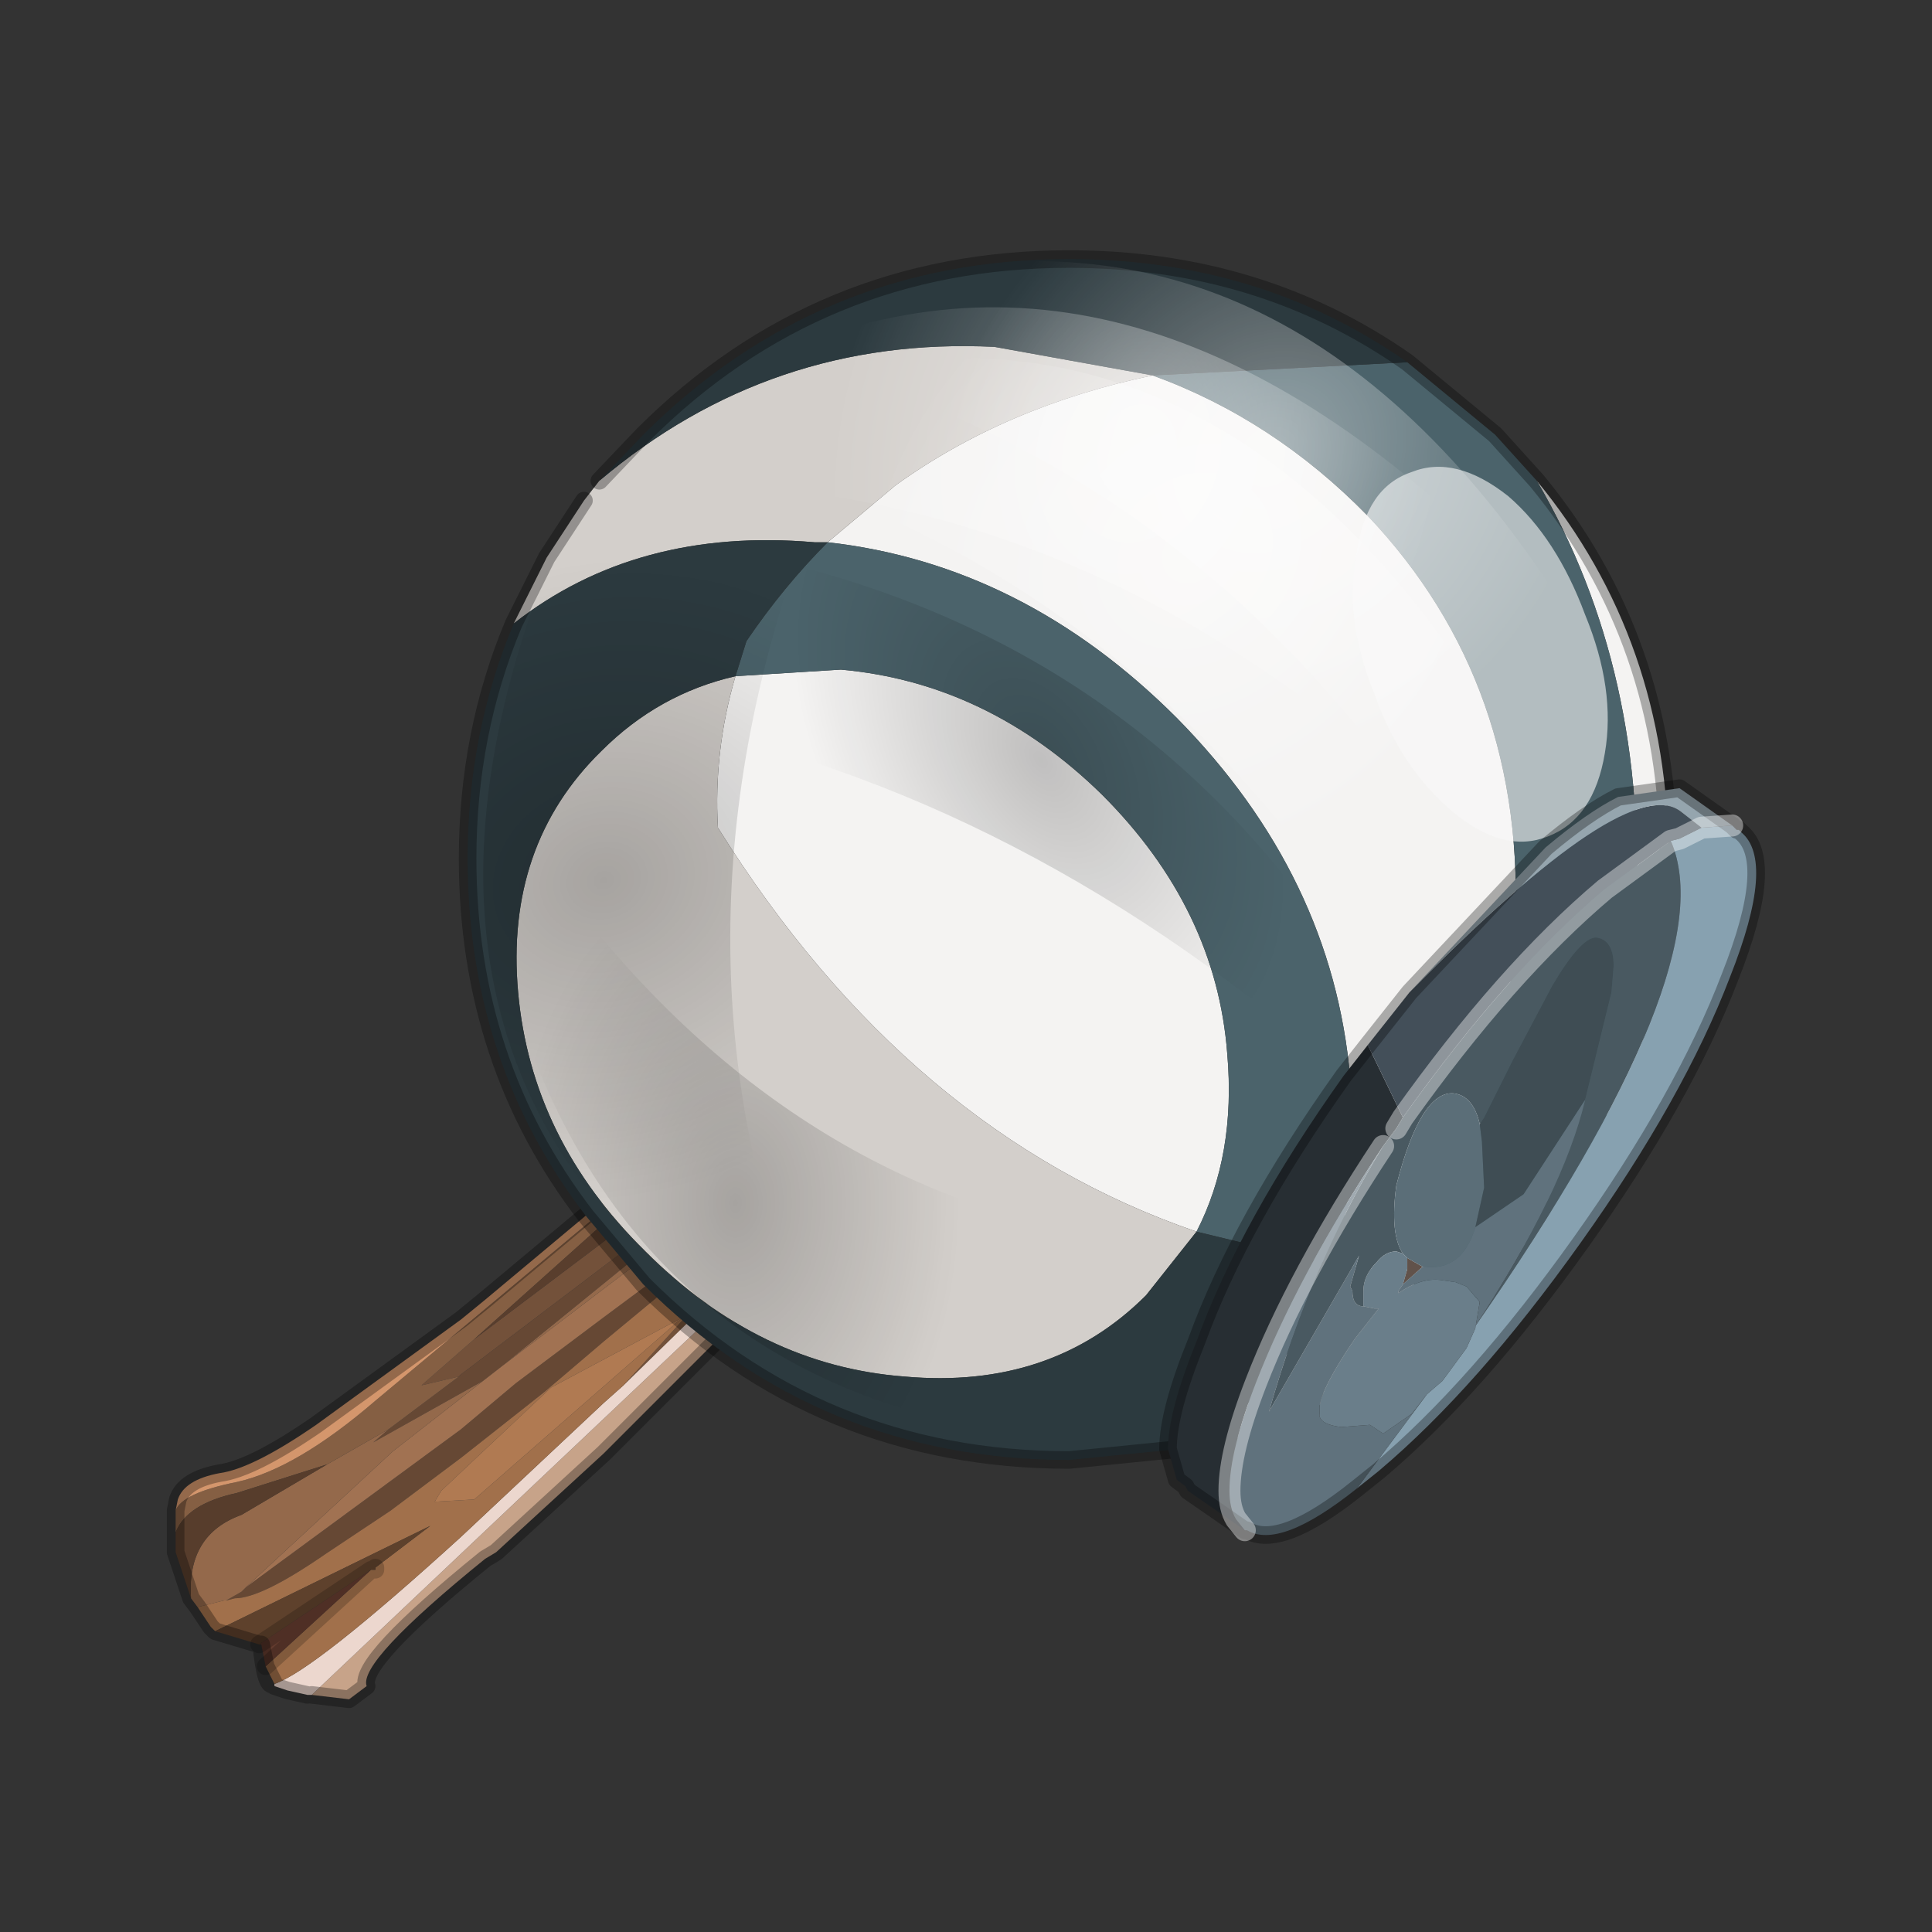 <?xml version="1.0" encoding="UTF-8" standalone="no"?>
<svg xmlns:xlink="http://www.w3.org/1999/xlink" height="440.0px" width="440.0px" xmlns="http://www.w3.org/2000/svg">
  <rect width="100%" height="100%" fill="#333333" stroke="none"/>
  <g transform="matrix(10.0, 0.0, 0.0, 10.0, 0.0, 0.0)">
    <use height="44.0" transform="matrix(1.0, 0.0, 0.0, 1.0, 0.0, 0.0)" width="44.0" xlink:href="#shape0"/>
  </g>
  <defs>
    <g id="shape0" transform="matrix(1.0, 0.0, 0.0, 1.0, 0.0, 0.0)">
      <path d="M44.0 44.0 L0.0 44.0 0.0 0.0 44.0 0.0 44.0 44.0" fill="#33cc33" fill-opacity="0.0" fill-rule="evenodd" stroke="none"/>
      <path d="M16.45 25.3 L16.35 25.15 16.55 25.0 16.7 24.85 16.7 25.0 17.3 25.0 17.3 25.05 17.3 26.2 17.4 26.2 17.4 26.65 16.9 25.9 16.55 25.35 16.45 25.3 M17.45 26.8 L18.15 26.8 18.15 27.3 18.75 27.3 18.75 27.6 19.0 27.6 19.0 27.7 18.95 27.8 18.75 27.8 18.75 27.75 18.0 27.55 17.45 26.8" fill="#664734" fill-rule="evenodd" stroke="none"/>
      <path d="M17.05 26.55 L16.9 26.45 10.5 31.3 10.45 31.35 9.6 31.55 10.8 30.5 16.9 25.9 17.4 26.65 17.35 26.65 17.05 26.55 M17.45 26.8 L18.0 27.55 18.75 27.75 18.75 27.8 18.15 27.7 18.1 27.7 17.9 27.9 17.85 28.0 17.4 28.45 17.3 28.55 16.75 29.05 16.7 29.1 16.3 29.5 14.2 31.55 17.6 27.8 17.8 27.7 17.55 26.95 17.45 26.8" fill="#73513a" fill-rule="evenodd" stroke="none"/>
      <path d="M18.95 27.8 L18.75 28.05 18.15 28.65 18.05 28.75 17.4 29.45 16.8 30.1 16.75 30.1 13.75 33.1 11.3 35.35 11.05 35.5 Q8.15 37.85 8.35 38.4 L7.95 38.7 7.1 38.6 18.2 28.1 18.75 27.8 18.95 27.8" fill="#c7a389" fill-rule="evenodd" stroke="none"/>
      <path d="M7.1 38.6 L7.0 38.6 6.55 38.5 6.25 38.4 6.25 38.35 Q7.15 38.05 10.5 35.0 L13.75 31.95 14.2 31.55 16.3 29.5 16.7 29.1 16.75 29.05 17.3 28.55 17.4 28.45 17.85 28.0 17.9 27.9 18.1 27.7 18.15 27.7 18.75 27.8 18.2 28.1 7.1 38.6" fill="#ecd7ce" fill-rule="evenodd" stroke="none"/>
      <path d="M11.0 31.45 L8.5 32.85 8.85 32.55 10.45 31.35 10.5 31.3 16.9 26.45 17.05 26.55 11.45 31.1 11.0 31.45 M5.15 36.45 L5.5 36.25 5.6 36.15 10.5 32.55 11.75 31.5 13.75 30.0 15.5 28.7 16.2 28.1 16.3 28.05 16.7 27.7 16.75 27.65 17.15 27.3 17.3 27.15 17.4 27.1 17.55 26.95 17.8 27.7 17.6 27.8 16.85 27.9 16.75 28.0 16.7 28.05 16.65 28.1 16.3 28.4 15.5 29.1 13.75 30.55 12.4 31.7 10.5 33.2 8.9 34.4 7.4 35.4 Q5.95 36.4 5.35 36.4 L5.15 36.45" fill="#664834" fill-rule="evenodd" stroke="none"/>
      <path d="M5.6 36.15 L8.95 33.05 11.0 31.45 11.45 31.1 17.3 26.65 17.35 26.65 17.4 26.65 17.4 26.8 17.45 26.8 17.55 26.95 17.4 27.1 17.3 27.15 17.15 27.3 16.75 27.65 16.7 27.7 16.3 28.05 16.2 28.1 15.5 28.7 13.75 30.0 11.75 31.5 10.5 32.55 5.6 36.15" fill="#a17252" fill-rule="evenodd" stroke="none"/>
      <path d="M8.85 32.55 L8.5 32.85 11.0 31.45 8.95 33.05 5.6 36.15 5.5 36.25 5.15 36.45 5.1 36.45 4.5 36.6 4.35 36.4 Q4.25 34.95 5.5 34.5 L7.45 33.35 8.85 32.55 M11.45 31.1 L17.05 26.55 17.35 26.65 17.3 26.65 11.45 31.1" fill="#94694b" fill-rule="evenodd" stroke="none"/>
      <path d="M4.5 36.6 L5.1 36.45 5.15 36.45 5.35 36.4 Q5.95 36.4 7.4 35.4 L8.9 34.4 10.5 33.2 12.4 31.7 13.75 30.55 15.5 29.1 16.3 28.4 16.65 28.1 16.7 28.05 16.75 28.0 16.85 27.9 17.6 27.8 14.2 31.55 13.75 31.95 10.5 35.0 Q7.15 38.05 6.25 38.35 L6.05 37.95 8.45 35.75 8.55 35.75 8.55 35.7 9.8 34.75 4.9 37.15 4.8 37.05 4.5 36.6 M12.55 31.6 L10.05 33.95 9.9 34.2 10.8 34.15 15.55 30.0 12.55 31.6" fill="#a1704b" fill-rule="evenodd" stroke="none"/>
      <path d="M17.3 25.0 L17.3 25.05 17.3 25.0" fill="#7a746a" fill-rule="evenodd" stroke="none"/>
      <path d="M8.85 32.55 L7.45 33.35 5.4 34.0 Q4.25 34.25 4.0 34.9 L4.0 34.4 Q4.15 34.0 5.4 33.75 6.75 33.45 8.55 31.9 L16.45 25.3 16.55 25.35 10.8 30.5 9.6 31.55 10.45 31.35 8.85 32.55" fill="#855f43" fill-rule="evenodd" stroke="none"/>
      <path d="M4.0 34.4 L4.05 34.15 Q4.2 33.7 5.0 33.55 5.75 33.45 7.2 32.45 L10.5 30.05 11.05 29.6 14.4 26.8 15.15 26.2 15.5 25.9 Q15.9 25.55 16.35 25.15 L16.45 25.3 8.55 31.9 Q6.75 33.45 5.4 33.75 4.15 34.0 4.0 34.4" fill="#d4966c" fill-rule="evenodd" stroke="none"/>
      <path d="M10.8 30.5 L16.55 25.35 16.9 25.9 10.8 30.5" fill="#593e2d" fill-rule="evenodd" stroke="none"/>
      <path d="M12.55 31.6 L15.55 30.0 10.8 34.15 9.9 34.2 10.05 33.95 12.55 31.6" fill="#b07a52" fill-rule="evenodd" stroke="none"/>
      <path d="M5.95 37.45 L5.9 37.45 8.45 35.75 6.05 37.95 5.95 37.45" fill="#633b2e" fill-rule="evenodd" stroke="none"/>
      <path d="M5.9 37.45 L4.9 37.15 9.8 34.75 8.55 35.7 8.55 35.75 8.45 35.75 5.9 37.45" fill="#5e412c" fill-rule="evenodd" stroke="none"/>
      <path d="M7.45 33.35 L5.5 34.5 Q4.25 34.95 4.35 36.4 L4.0 35.35 4.0 34.9 Q4.25 34.25 5.4 34.0 L7.45 33.35" fill="#573d2c" fill-rule="evenodd" stroke="none"/>
      <path d="M4.35 36.4 L4.5 36.6 M16.35 25.15 Q15.9 25.55 15.5 25.9 L15.15 26.2 14.4 26.8 11.05 29.6 10.5 30.05 7.2 32.45 Q5.75 33.45 5.0 33.55 4.2 33.7 4.05 34.15 L4.0 34.4 4.0 34.9 4.0 35.35 4.35 36.4 M16.35 25.15 L16.55 25.0 16.7 24.85 M19.0 27.7 L18.95 27.8 18.75 28.05 18.15 28.65 18.05 28.75 17.4 29.45 16.8 30.1 16.75 30.1 13.75 33.1 11.3 35.35 11.05 35.5 Q8.15 37.85 8.35 38.4 L7.95 38.7 7.1 38.6 M7.0 38.6 L6.55 38.5 6.25 38.4 6.25 38.35 Q6.05 38.5 5.95 37.45 L5.9 37.45 4.9 37.15 4.8 37.05 4.5 36.6 M17.3 25.0 L17.3 25.05 M5.95 37.45 L6.05 37.95 M6.25 38.35 L6.05 37.95" fill="none" stroke="#000000" stroke-linecap="round" stroke-linejoin="round" stroke-opacity="0.302" stroke-width="0.4"/>
      <path d="M8.45 35.75 L8.55 35.75 8.55 35.7 M6.05 37.95 L8.45 35.75 5.9 37.45" fill="none" stroke="#000000" stroke-linecap="round" stroke-linejoin="round" stroke-opacity="0.2" stroke-width="0.4"/>
      <path d="M35.0 10.95 Q38.0 14.6 38.0 19.55 38.0 23.2 36.4 26.15 37.1 23.5 37.25 20.95 37.55 15.3 35.0 10.95 M32.35 29.0 L30.6 28.85 30.35 28.8 Q30.95 26.85 30.75 24.55 30.35 19.95 26.8 16.35 23.3 12.85 18.85 12.35 L20.4 11.05 Q22.9 9.25 26.25 8.55 29.0 9.55 31.15 11.75 34.8 15.6 34.5 21.25 34.3 25.05 32.35 29.0 M27.25 28.05 Q20.7 25.8 16.35 18.85 16.25 17.1 16.75 15.4 L19.15 15.25 Q22.5 15.55 25.1 18.1 27.7 20.7 27.95 24.0 28.15 26.3 27.25 28.05" fill="#f4f3f2" fill-rule="evenodd" stroke="none"/>
      <path d="M30.8 31.65 L29.05 32.45 27.85 32.85 27.35 32.95 28.2 32.2 Q29.65 30.7 30.35 28.8 L30.6 28.85 32.35 29.0 30.8 31.65 M11.7 14.2 L12.45 12.7 13.3 11.4 13.65 10.95 Q17.55 7.65 22.65 7.9 L26.25 8.55 Q22.9 9.25 20.4 11.05 L18.85 12.35 18.55 12.35 Q14.5 12.0 11.7 14.2 M27.25 28.05 L26.1 29.5 Q23.95 31.65 20.6 31.35 17.3 31.1 14.7 28.5 12.1 25.95 11.8 22.6 11.5 19.25 13.7 17.1 15.0 15.8 16.75 15.4 16.25 17.1 16.35 18.85 20.7 25.8 27.25 28.05" fill="#d3cfcb" fill-rule="evenodd" stroke="none"/>
      <path d="M32.05 8.25 L34.05 9.9 35.0 10.95 Q37.55 15.3 37.25 20.95 37.1 23.5 36.4 26.15 L34.25 29.0 34.2 29.1 32.35 29.0 Q34.3 25.05 34.5 21.25 34.8 15.6 31.15 11.75 29.0 9.55 26.25 8.55 L32.05 8.25 M18.85 12.35 Q23.3 12.85 26.8 16.35 30.35 19.95 30.75 24.55 30.95 26.85 30.35 28.8 L27.25 28.05 Q28.15 26.3 27.95 24.0 27.7 20.7 25.1 18.1 22.5 15.55 19.15 15.25 L16.75 15.4 17.0 14.6 Q17.85 13.35 18.85 12.35" fill="#4b636b" fill-rule="evenodd" stroke="none"/>
      <path d="M13.65 10.95 L14.65 9.9 Q18.65 5.9 24.35 5.9 28.7 5.9 32.05 8.25 L26.25 8.55 22.65 7.9 Q17.55 7.65 13.65 10.95 M34.2 29.1 L34.05 29.25 30.8 31.65 32.35 29.0 34.2 29.1 M27.35 32.95 L24.35 33.25 Q18.65 33.25 14.65 29.25 L13.35 27.7 Q10.65 24.2 10.65 19.55 10.65 16.7 11.7 14.2 14.5 12.0 18.55 12.35 L18.85 12.35 Q17.85 13.35 17.0 14.6 L16.75 15.4 Q15.0 15.8 13.7 17.1 11.5 19.25 11.8 22.6 12.1 25.95 14.7 28.5 17.3 31.1 20.6 31.35 23.95 31.65 26.1 29.5 L27.25 28.05 30.35 28.8 Q29.65 30.7 28.2 32.2 L27.35 32.95" fill="#2c3a3f" fill-rule="evenodd" stroke="none"/>
      <path d="M13.65 10.95 L14.65 9.9 Q18.65 5.9 24.35 5.9 28.7 5.9 32.05 8.25 L34.05 9.9 35.0 10.95 Q38.0 14.6 38.0 19.55 38.0 23.2 36.4 26.15 L34.25 29.0 M34.2 29.1 L34.05 29.25 30.8 31.65 29.05 32.45 27.85 32.85 27.35 32.95 24.35 33.25 Q18.65 33.25 14.65 29.25 L13.35 27.7 Q10.65 24.2 10.65 19.55 10.65 16.7 11.7 14.2 L12.45 12.7 13.3 11.4" fill="none" stroke="#000000" stroke-linecap="round" stroke-linejoin="round" stroke-opacity="0.302" stroke-width="0.4"/>
      <path d="M33.1 18.5 Q31.9 17.5 31.3 15.8 30.6 14.1 30.9 12.6 31.1 11.1 32.15 10.75 33.15 10.35 34.35 11.3 35.45 12.25 36.1 14.0 36.8 15.7 36.55 17.15 36.3 18.65 35.25 19.05 34.25 19.45 33.1 18.5" fill="#f9f8f8" fill-opacity="0.6" fill-rule="evenodd" stroke="none"/>
      <path d="M32.05 28.65 L32.4 28.85 31.95 29.25 32.05 28.9 32.05 28.7 32.05 28.65" fill="#61524a" fill-rule="evenodd" stroke="none"/>
      <path d="M31.95 25.45 L31.8 25.7 31.5 26.1 Q29.55 29.05 28.6 31.5 28.0 33.05 28.0 33.95 28.0 34.35 28.15 34.6 L28.35 34.85 27.05 33.95 27.0 33.85 26.8 33.7 26.6 33.0 Q26.6 32.15 27.25 30.55 28.25 27.8 30.6 24.5 L31.15 23.8 31.95 25.45" fill="#272e33" fill-rule="evenodd" stroke="none"/>
      <path d="M38.05 19.15 Q39.3 22.0 33.6 30.2 35.6 27.15 36.1 25.05 L36.7 22.6 36.75 22.0 Q36.75 21.4 36.35 21.35 36.0 21.35 35.35 22.45 L34.45 24.15 33.8 25.45 33.7 25.6 Q33.55 24.95 33.1 24.9 32.35 24.85 31.8 27.0 31.65 28.1 31.95 28.55 L31.8 28.5 Q31.55 28.5 31.35 28.75 31.05 29.05 31.05 29.4 L31.05 29.75 Q30.8 29.75 30.8 29.4 L30.75 29.3 30.95 28.6 28.9 32.15 Q29.85 28.8 31.5 26.1 L31.8 25.7 31.95 25.45 Q34.3 22.15 36.55 20.25 L38.05 19.15" fill="#495961" fill-rule="evenodd" stroke="none"/>
      <path d="M38.75 18.85 L39.45 18.8 39.55 18.9 39.6 18.9 39.65 18.95 Q40.45 19.6 39.4 22.25 38.35 25.0 36.0 28.3 33.65 31.6 31.4 33.5 L30.9 33.9 32.5 31.75 32.85 31.45 33.4 30.7 33.6 30.25 33.6 30.2 Q39.3 22.0 38.05 19.15 L38.25 19.1 38.65 18.9 38.75 18.85" fill="#87a1b0" fill-rule="evenodd" stroke="none"/>
      <path d="M31.95 28.55 Q31.65 28.1 31.8 27.0 32.35 24.85 33.1 24.9 33.55 24.95 33.7 25.6 L33.75 26.0 33.8 27.05 33.6 27.95 Q33.3 28.95 32.45 28.85 L32.4 28.85 32.05 28.65 31.95 28.55" fill="#5b6e78" fill-rule="evenodd" stroke="none"/>
      <path d="M33.7 25.6 L33.8 25.45 34.45 24.15 35.35 22.45 Q36.0 21.35 36.35 21.35 36.75 21.4 36.75 22.0 L36.7 22.6 36.1 25.05 34.7 27.2 33.6 27.95 33.8 27.05 33.75 26.0 33.7 25.6" fill="#3f4d54" fill-rule="evenodd" stroke="none"/>
      <path d="M33.6 30.25 L33.4 30.7 32.85 31.45 32.5 31.75 32.15 32.2 31.5 32.65 31.2 32.45 30.55 32.5 Q30.1 32.45 30.05 32.25 L30.05 32.05 Q30.1 31.6 30.85 30.5 L31.4 29.8 31.3 29.8 31.05 29.75 31.05 29.4 Q31.05 29.05 31.35 28.75 31.55 28.5 31.8 28.5 L31.95 28.55 32.05 28.65 32.05 28.7 32.05 28.9 31.95 29.25 31.85 29.4 31.85 29.45 Q32.35 29.1 32.8 29.15 L33.15 29.2 33.4 29.3 33.7 29.65 33.65 29.95 33.6 30.25" fill="#6a7e8a" fill-rule="evenodd" stroke="none"/>
      <path d="M33.6 30.2 L33.6 30.25 33.65 29.95 33.7 29.65 33.4 29.3 33.15 29.2 32.8 29.15 Q32.35 29.1 31.85 29.45 L31.85 29.4 31.95 29.25 32.4 28.85 32.45 28.85 Q33.3 28.95 33.6 27.95 L34.7 27.2 36.1 25.05 Q35.6 27.15 33.6 30.2 M32.5 31.75 L30.9 33.9 Q29.15 35.3 28.4 34.85 L28.35 34.85 28.15 34.6 Q28.0 34.35 28.0 33.95 28.0 33.05 28.6 31.5 29.55 29.05 31.5 26.1 29.85 28.8 28.9 32.15 L30.95 28.6 30.75 29.3 30.8 29.4 Q30.8 29.75 31.05 29.75 L31.3 29.8 31.4 29.8 30.85 30.5 Q30.1 31.6 30.05 32.05 L30.05 32.25 Q30.1 32.45 30.55 32.5 L31.2 32.45 31.5 32.65 32.15 32.2 32.5 31.75" fill="#60727d" fill-rule="evenodd" stroke="none"/>
      <path d="M32.1 22.6 Q37.1 17.5 38.3 18.5 L38.75 18.85 38.65 18.9 38.25 19.1 38.05 19.15 36.55 20.25 Q34.3 22.15 31.95 25.45 L31.15 23.8 32.1 22.6" fill="#434f59" fill-rule="evenodd" stroke="none"/>
      <path d="M39.45 18.8 L38.75 18.85 38.3 18.5 Q37.1 17.5 32.1 22.6 L35.2 19.3 Q36.15 18.5 36.85 18.15 L38.25 17.95 39.45 18.8" fill="#95a5ae" fill-rule="evenodd" stroke="none"/>
      <path d="M39.45 18.8 L38.25 17.95 36.85 18.15 Q36.15 18.5 35.2 19.3 L32.1 22.6 M30.9 33.9 L31.4 33.5 Q33.65 31.6 36.0 28.3 38.35 25.0 39.4 22.25 40.45 19.6 39.65 18.95 L39.6 18.9 39.55 18.9 39.45 18.8 M31.15 23.8 L32.1 22.6 M28.35 34.85 L27.05 33.95 27.0 33.85 26.8 33.7 26.6 33.0 Q26.6 32.15 27.25 30.55 28.25 27.8 30.6 24.5 L31.15 23.8 M28.35 34.85 L28.4 34.85 Q29.15 35.3 30.9 33.9" fill="none" stroke="#000000" stroke-linecap="round" stroke-linejoin="round" stroke-opacity="0.302" stroke-width="0.4"/>
      <path d="M38.75 18.85 L39.45 18.8 M38.75 18.85 L38.65 18.9 38.25 19.1 38.05 19.15 36.55 20.25 Q34.3 22.15 31.95 25.45 L31.8 25.7 M31.5 26.1 Q29.55 29.05 28.6 31.5 28.0 33.05 28.0 33.95 28.0 34.35 28.15 34.6 L28.35 34.85" fill="none" stroke="#ffffff" stroke-linecap="round" stroke-linejoin="round" stroke-opacity="0.4" stroke-width="0.5"/>
      <path d="M36.8 16.1 L36.3 14.95 Q30.2 4.45 21.05 6.2 18.3 6.95 18.9 8.45 27.95 11.15 33.45 20.15 35.95 20.5 36.8 16.1" fill="url(#gradient0)" fill-rule="evenodd" stroke="none"/>
      <path d="M35.05 18.3 L34.55 17.15 Q28.45 6.65 19.3 8.4 16.55 9.15 17.15 10.65 26.2 13.35 31.7 22.35 34.2 22.7 35.05 18.3" fill="url(#gradient1)" fill-rule="evenodd" stroke="none"/>
      <path d="M35.0 13.8 L34.2 12.8 Q25.6 4.25 17.2 8.3 14.75 9.75 15.7 11.0 25.2 11.25 32.8 18.55 35.3 18.25 35.0 13.8" fill="url(#gradient2)" fill-rule="evenodd" stroke="none"/>
      <path d="M14.9 28.8 Q8.15 22.45 13.1 11.4 L13.75 10.25 Q17.8 8.4 18.95 10.65 14.85 20.35 18.0 29.3 17.1 30.7 14.9 28.8" fill="url(#gradient3)" fill-rule="evenodd" stroke="none"/>
      <path d="M31.1 22.6 Q26.1 14.3 16.4 12.5 L15.35 12.4 Q13.5 14.5 15.35 16.5 23.85 18.3 31.3 25.1 32.55 25.15 31.1 22.6" fill="url(#gradient4)" fill-rule="evenodd" stroke="none"/>
      <path d="M11.4 21.75 Q13.75 30.8 22.2 32.5 L23.0 32.55 Q25.3 30.2 24.2 28.0 16.85 26.35 11.9 18.95 10.8 19.0 11.4 21.75" fill="url(#gradient5)" fill-rule="evenodd" stroke="none"/>
    </g>
    <radialGradient cx="0" cy="0" gradientTransform="matrix(0.007, -0.007, -0.006, -0.006, 28.9, 10.4)" gradientUnits="userSpaceOnUse" id="gradient0" r="819.2" spreadMethod="pad">
      <stop offset="0.0" stop-color="#ffffff" stop-opacity="0.412"/>
      <stop offset="1.0" stop-color="#ffffff" stop-opacity="0.0"/>
    </radialGradient>
    <radialGradient cx="0" cy="0" gradientTransform="matrix(0.007, -0.007, -0.006, -0.006, 27.15, 12.6)" gradientUnits="userSpaceOnUse" id="gradient1" r="819.2" spreadMethod="pad">
      <stop offset="0.0" stop-color="#ffffff" stop-opacity="0.412"/>
      <stop offset="1.0" stop-color="#ffffff" stop-opacity="0.0"/>
    </radialGradient>
    <radialGradient cx="0" cy="0" gradientTransform="matrix(0.005, -0.009, -0.007, -0.005, 25.9, 10.3)" gradientUnits="userSpaceOnUse" id="gradient2" r="819.2" spreadMethod="pad">
      <stop offset="0.0" stop-color="#ffffff" stop-opacity="0.412"/>
      <stop offset="1.0" stop-color="#ffffff" stop-opacity="0.0"/>
    </radialGradient>
    <radialGradient cx="0" cy="0" gradientTransform="matrix(-0.01, -0.001, -0.002, 0.009, 13.75, 20.05)" gradientUnits="userSpaceOnUse" id="gradient3" r="819.2" spreadMethod="pad">
      <stop offset="0.0" stop-color="#000000" stop-opacity="0.212"/>
      <stop offset="0.988" stop-color="#000000" stop-opacity="0.0"/>
    </radialGradient>
    <radialGradient cx="0" cy="0" gradientTransform="matrix(-5.0E-4, -0.008, 0.007, 0.003, 23.7, 17.3)" gradientUnits="userSpaceOnUse" id="gradient4" r="819.2" spreadMethod="pad">
      <stop offset="0.0" stop-color="#000000" stop-opacity="0.212"/>
      <stop offset="0.988" stop-color="#000000" stop-opacity="0.0"/>
    </radialGradient>
    <radialGradient cx="0" cy="0" gradientTransform="matrix(-0.002, 0.009, -0.006, -0.003, 16.75, 27.4)" gradientUnits="userSpaceOnUse" id="gradient5" r="819.2" spreadMethod="pad">
      <stop offset="0.0" stop-color="#000000" stop-opacity="0.212"/>
      <stop offset="0.988" stop-color="#000000" stop-opacity="0.0"/>
    </radialGradient>
  </defs>
</svg>
